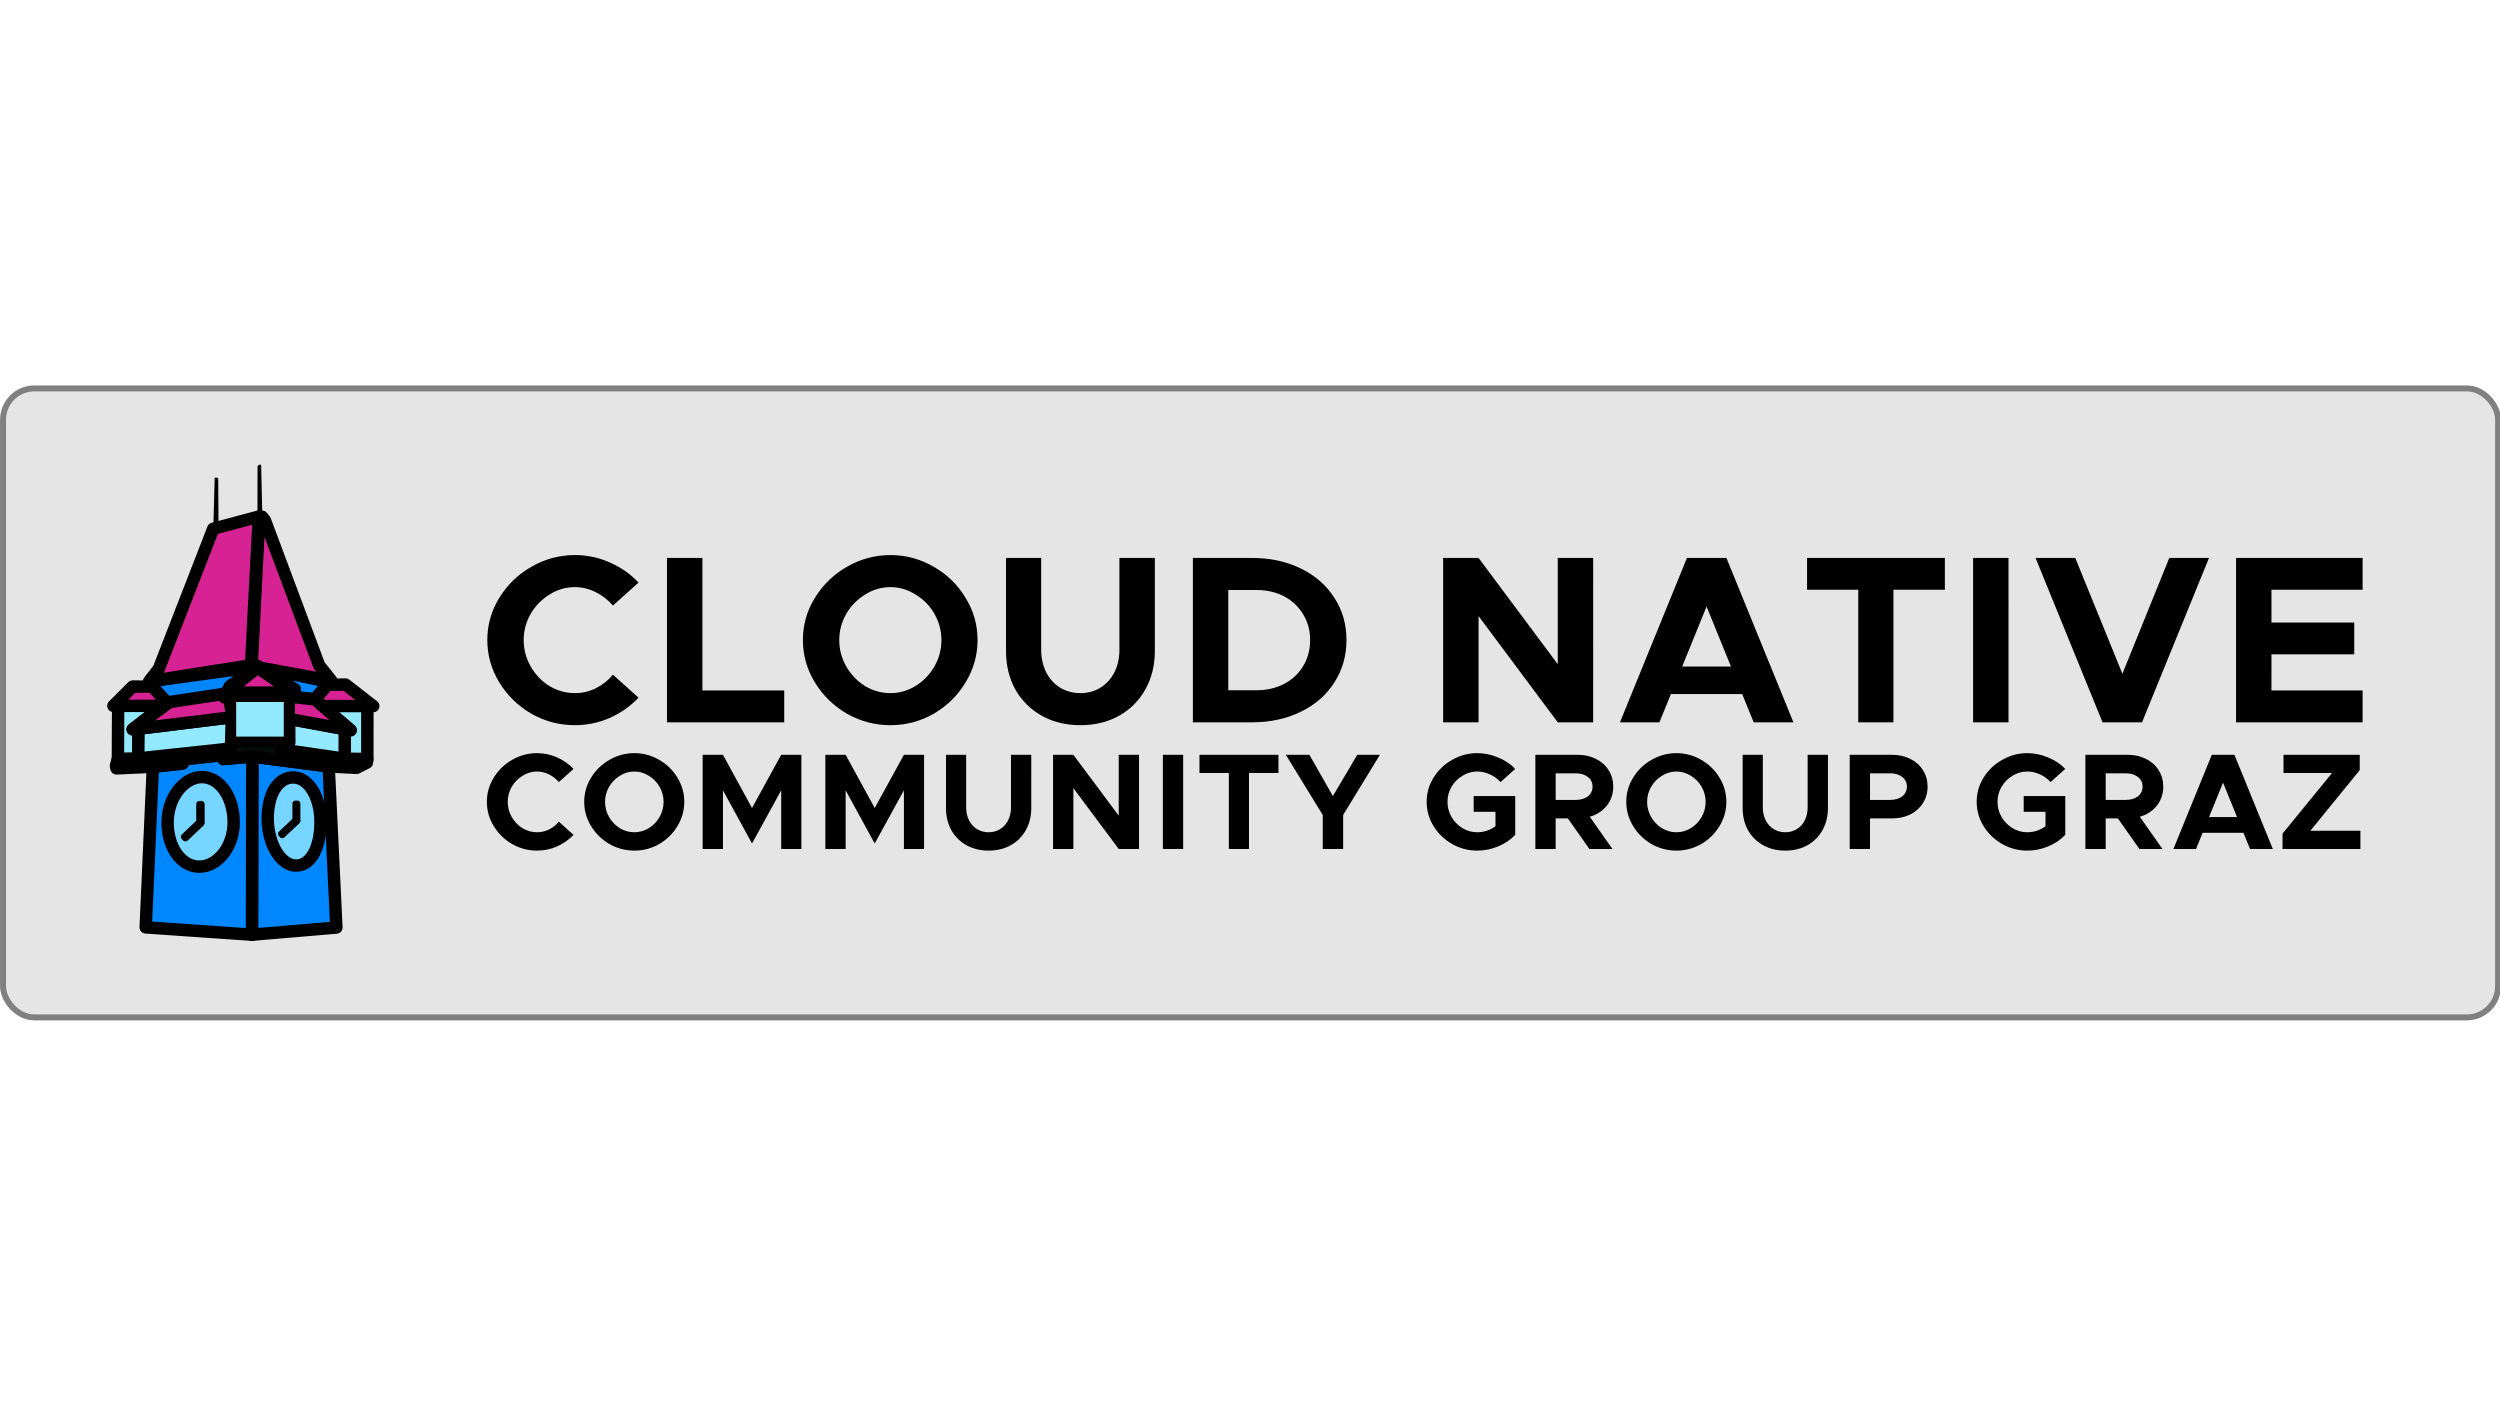 <?xml version="1.0" encoding="UTF-8" standalone="no"?>
<!-- Created with Inkscape (http://www.inkscape.org/) -->

<svg
   width="2400mm"
   height="1350mm"
   viewBox="0 0 2400 1350"
   version="1.1"
   id="svg2675"
   sodipodi:docname="cncf_graz_banner_1200x675.svg"
   inkscape:version="1.4 (86a8ad7, 2024-10-11)"
   inkscape:export-filename="cncf_graz_banner_1200x675.jpg"
   inkscape:export-xdpi="30.953997"
   inkscape:export-ydpi="30.953997"
   xmlns:inkscape="http://www.inkscape.org/namespaces/inkscape"
   xmlns:sodipodi="http://sodipodi.sourceforge.net/DTD/sodipodi-0.dtd"
   xmlns="http://www.w3.org/2000/svg"
   xmlns:svg="http://www.w3.org/2000/svg">
  <sodipodi:namedview
     id="namedview2677"
     pagecolor="#ffffff"
     bordercolor="#000000"
     borderopacity="0.25"
     inkscape:showpageshadow="2"
     inkscape:pageopacity="0.0"
     inkscape:pagecheckerboard="0"
     inkscape:deskcolor="#d1d1d1"
     inkscape:document-units="mm"
     showgrid="true"
     showguides="true"
     inkscape:lockguides="false"
     inkscape:zoom="0.10186459"
     inkscape:cx="2768.381"
     inkscape:cy="2429.6961"
     inkscape:window-width="3840"
     inkscape:window-height="2054"
     inkscape:window-x="2549"
     inkscape:window-y="-11"
     inkscape:window-maximized="1"
     inkscape:current-layer="svg2675">
    <inkscape:grid
       type="xygrid"
       id="grid5486"
       originy="300"
       spacingy="300"
       originx="4.9291992e-07"
       units="mm"
       spacingx="0"
       visible="true" />
    <sodipodi:guide
       position="299.508,626.153"
       orientation="1,0"
       id="guide11367"
       inkscape:locked="false" />
    <sodipodi:guide
       position="513.033,124.227"
       orientation="0,-1"
       id="guide12387"
       inkscape:locked="false" />
    <sodipodi:guide
       position="2424.366,407.153"
       orientation="0,-1"
       id="guide466"
       inkscape:locked="false" />
    <sodipodi:guide
       position="859.548,192.266"
       orientation="0,-1"
       id="guide468"
       inkscape:locked="false" />
    <sodipodi:guide
       position="765.909,334.903"
       orientation="1,0"
       id="guide470"
       inkscape:locked="false" />
    <sodipodi:guide
       position="2023.978,511.841"
       orientation="1,0"
       id="guide472"
       inkscape:locked="false" />
    <sodipodi:guide
       position="-168.669,675.487"
       orientation="0,-1"
       id="guide1"
       inkscape:locked="false" />
    <sodipodi:guide
       position="532.626,817.374"
       orientation="0,-1"
       id="guide2"
       inkscape:locked="false" />
    <sodipodi:guide
       position="449.977,447.291"
       orientation="0,-1"
       id="guide3"
       inkscape:locked="false" />
  </sodipodi:namedview>
  <defs
     id="defs2672" />
  <g
     id="g9"
     inkscape:label="CNCF_Graz_big"
     transform="matrix(1.143,0,0,1.143,-49.738,320.785)">
    <rect
       style="display:inline;fill:#e5e5e5;fill-opacity:1;stroke:#808080;stroke-width:5;stroke-linejoin:round;stroke-miterlimit:1;stroke-dasharray:none;stroke-opacity:1;paint-order:markers stroke fill"
       id="rect12356"
       width="2095.572"
       height="528.278"
       x="46.074"
       y="45.574"
       inkscape:export-filename=".\400mm_mittig.png"
       inkscape:export-xdpi="30.57"
       inkscape:export-ydpi="30.57"
       inkscape:label="BG"
       rx="26.257"
       ry="26.257" />
    <g
       inkscape:groupmode="layer"
       id="g10159"
       inkscape:label="Uhrturm"
       transform="matrix(1.043,0,0,1.043,109.361,80.748)"
       style="display:inline">
      <path
         id="path10109"
         style="opacity:1;fill:#0086ff;fill-opacity:1;stroke:#000000;stroke-width:10;stroke-linejoin:round;stroke-miterlimit:1;stroke-dasharray:none;stroke-opacity:1;paint-order:markers stroke fill"
         d="m 140.056,262.692 61.474,8.019 6.218,129.703 -67.96,5.784 z"
         sodipodi:nodetypes="ccccc"
         inkscape:label="Rechts_unten" />
      <path
         id="path10111"
         style="display:inline;opacity:1;fill:#0086ff;fill-opacity:1;stroke:#000000;stroke-width:10;stroke-linejoin:round;stroke-miterlimit:1;stroke-dasharray:none;stroke-opacity:1;paint-order:markers stroke fill"
         d="m 59.971,271 23.967,-2.639 0.036,-3.235 14.423,-1.717 13.375,-1.356 3.416,0.117 1.536,2.576 23.33,-2.06 -0.262,143.507 -85.605,-5.924 z"
         sodipodi:nodetypes="ccccccccccc"
         inkscape:label="Links_unten" />
      <path
         id="path10113"
         style="display:inline;opacity:1;fill:#93eaff;fill-opacity:0.8;stroke:#000000;stroke-width:10;stroke-linejoin:round;stroke-miterlimit:1;stroke-dasharray:none;stroke-opacity:1;paint-order:markers stroke fill"
         d="m 194.968,315.391 c 0,20.044 -7.399,35.137 -19.737,35.137 -12.338,0 -22.774,-17.695 -22.774,-37.74 0,-20.044 8.267,-33.257 20.605,-33.257 12.338,0 21.906,15.815 21.906,35.86 z"
         sodipodi:nodetypes="sssss"
         inkscape:label="rechts_uhr" />
      <path
         id="path10115"
         style="opacity:1;fill:#93eaff;fill-opacity:0.8;stroke:#000000;stroke-width:10;stroke-linejoin:round;stroke-miterlimit:1;stroke-dasharray:none;stroke-opacity:1;paint-order:markers stroke fill"
         d="m 125.039,315.68 c 0,19.805 -13.036,35.715 -27.69,35.715 -14.654,0 -25.521,-15.766 -25.521,-35.571 0,-19.805 13.036,-36.583 27.69,-36.583 14.654,0 25.521,16.633 25.521,36.438 z"
         sodipodi:nodetypes="sssss"
         inkscape:label="links_uhr" />
      <path
         id="path10117"
         style="display:inline;opacity:1;fill:#040c09;fill-opacity:1;stroke:#000000;stroke-width:10;stroke-linejoin:round;stroke-miterlimit:1;stroke-dasharray:none;stroke-opacity:1;paint-order:markers stroke fill"
         d="m 31.585,265.154 16.941,-0.345 74.31,-8.496 -0.318,-6.961 19.889,0.325 27.66,0.439 -1.516,3.746 -5.174,1.434 0.348,1.996 33.935,4.603 17.116,2.712 17.821,0.516 -0.276,2.459 -8.333,4.238 -22.156,-1.121 -61.791,-8.023 -23.293,2.098 -1.377,-2.555 -4.161,-0.176 -27.371,3.008 0.081,3.257 -23.976,2.624 -29.254,1.323 -0.447,-2.068 z"
         sodipodi:nodetypes="ccccccccccccccccccccccccc"
         inkscape:label="mitte" />
      <path
         id="path10123"
         style="opacity:1;fill:#93eaff;fill-opacity:1;stroke:#000000;stroke-width:10;stroke-linejoin:round;stroke-miterlimit:1;stroke-dasharray:none;stroke-opacity:1;paint-order:markers stroke fill"
         d="m 196.288,221.91 36.402,-0.108 v 42.837 l -18.291,-0.145 0.163,-23.65 4.537,0.569 z"
         sodipodi:nodetypes="ccccccc"
         inkscape:label="häuschen2_rechts" />
      <path
         id="path10119"
         style="opacity:1;fill:#93eaff;fill-opacity:1;stroke:#000000;stroke-width:10;stroke-linejoin:round;stroke-miterlimit:1;stroke-dasharray:none;stroke-opacity:1;paint-order:markers stroke fill"
         d="m 169.683,232.212 44.789,8.35 -0.036,23.894 -44.355,-6.435 -6.308,-0.845 -0.416,-1.749 5.477,-1.857 1.03,-2.399 z"
         sodipodi:nodetypes="ccccccccc"
         inkscape:label="häuschen1_rechts" />
      <path
         id="path10129"
         style="display:inline;opacity:1;fill:#78715e;fill-opacity:1;stroke:none;stroke-width:10;stroke-linejoin:round;stroke-miterlimit:1;stroke-dasharray:none;stroke-opacity:1;paint-order:markers stroke fill"
         d="m 121.225,215.186 5.44,-8.387 -2.422,23.678 -0.127,0.56 z"
         sodipodi:nodetypes="ccccc"
         inkscape:label="seitlich_häuschen_mitte" />
      <path
         id="path10135"
         style="opacity:1;fill:#0086ff;fill-opacity:1;stroke:#000000;stroke-width:10;stroke-linejoin:round;stroke-miterlimit:1;stroke-dasharray:none;stroke-opacity:1;paint-order:markers stroke fill"
         d="m 144.053,190.605 58.67,12.128 -1.084,0.705 -0.933,0.009 0.007,1.401 -10.397,11.821 -20.831,-2.205 -0.081,-5.748 4.907,-0.145 z"
         sodipodi:nodetypes="cccccccccc"
         inkscape:label="turm_rechts" />
      <path
         id="path10149"
         style="opacity:1;fill:#0086ff;fill-opacity:1;stroke:#000000;stroke-width:10;stroke-linejoin:round;stroke-miterlimit:1;stroke-dasharray:none;stroke-opacity:1;paint-order:markers stroke fill"
         d="m 59.443,201.866 82.59,-11.304 -0.131,1.381 -19.936,14.134 -2.937,6.118 -47.364,7.636 -10.131,-10.727 0.031,-4.45 z"
         sodipodi:nodetypes="ccccccccc"
         inkscape:label="turm_links" />
      <path
         id="path10141"
         style="opacity:1;fill:#93eaff;fill-opacity:1;stroke:#000000;stroke-width:10;stroke-linejoin:round;stroke-miterlimit:1;stroke-dasharray:none;stroke-opacity:1;paint-order:markers stroke fill"
         d="m 32.009,221.512 35.661,0.47 -23.913,18.698 4.681,-0.208 -0.253,23.804 -16.375,0.289 z"
         sodipodi:nodetypes="ccccccc"
         inkscape:label="häuschen2_links" />
      <path
         id="path10137"
         style="opacity:1;fill:#93eaff;fill-opacity:1;stroke:#000000;stroke-width:10;stroke-linejoin:round;stroke-miterlimit:1;stroke-dasharray:none;stroke-opacity:1;paint-order:markers stroke fill"
         d="m 48.433,240.316 75.586,-9.335 -1.329,25.235 -74.504,8.046 z"
         sodipodi:nodetypes="ccccc"
         inkscape:label="häuschen1_links" />
      <path
         id="path10147"
         style="opacity:1;fill:#d62293;fill-opacity:1;stroke:#000000;stroke-width:10;stroke-linejoin:round;stroke-miterlimit:1;stroke-dasharray:none;stroke-opacity:1;paint-order:markers stroke fill"
         d="m 43.711,206.372 15.895,0.02 12.235,13.463 -3.954,2.084 -39.713,-0.065 z"
         sodipodi:nodetypes="cccccc"
         inkscape:label="dach_häuschen2_links" />
      <path
         id="path10139"
         style="opacity:1;fill:#d62293;fill-opacity:1;stroke:#000000;stroke-width:10;stroke-linejoin:round;stroke-miterlimit:1;stroke-dasharray:none;stroke-opacity:1;paint-order:markers stroke fill"
         d="m 73.201,218.873 45.909,-6.904 -1.491,3.136 3.61,0.249 1.152,5.96 1.717,9.67 -80.437,9.92 z"
         sodipodi:nodetypes="cccccccc"
         inkscape:label="dach_häuschen1_Links" />
      <path
         id="path10125"
         style="opacity:1;fill:#d62293;fill-opacity:1;stroke:#000000;stroke-width:10;stroke-linejoin:round;stroke-miterlimit:1;stroke-dasharray:none;stroke-opacity:1;paint-order:markers stroke fill"
         inkscape:label="dach_häuschen2_rechts"
         d="m 200.699,204.92 14.423,-0.145 22.304,17.315 -40.957,-0.036 -6.181,-5.296 z"
         sodipodi:nodetypes="cccccc" />
      <path
         id="path10121"
         style="opacity:1;fill:#d62293;fill-opacity:1;stroke:#000000;stroke-width:10;stroke-linejoin:round;stroke-miterlimit:1;stroke-dasharray:none;stroke-opacity:1;paint-order:markers stroke fill"
         d="m 169.357,214.391 21.075,2.314 28.883,24.87 -49.886,-9.146 z"
         sodipodi:nodetypes="ccccc"
         inkscape:label="dach_häuschen1_rechts" />
      <path
         id="path10155"
         style="opacity:1;fill:#0b0f18;fill-opacity:1;stroke:#000000;stroke-width:2;stroke-linejoin:round;stroke-miterlimit:1;stroke-dasharray:none;stroke-opacity:1;paint-order:markers stroke fill"
         d="m 145.261,29.177 0.93,-0.578 0.94,41.699 h -1.943 z"
         sodipodi:nodetypes="ccccc"
         inkscape:label="spitze1" />
      <path
         id="path10157"
         style="opacity:1;fill:#0b0f18;fill-opacity:1;stroke:#000000;stroke-width:2;stroke-linejoin:round;stroke-miterlimit:1;stroke-dasharray:none;stroke-opacity:1;paint-order:markers stroke fill"
         d="m 110.724,39.032 0.868,0.217 0.253,39.149 -2.169,-0.217 z"
         sodipodi:nodetypes="ccccc"
         inkscape:label="spitze2" />
      <path
         id="path10151"
         style="opacity:1;fill:#d62293;fill-opacity:1;stroke:#000000;stroke-width:10;stroke-linejoin:round;stroke-miterlimit:1;stroke-dasharray:none;stroke-opacity:1;paint-order:markers stroke fill"
         d="m 145.675,69.44 2.194,0.158 2.33,2.935 43.658,116.764 9.867,12.397 -56.848,-10.403 -2.876,-1.657 -0.137,0.849 -4.339,-0.801 z"
         sodipodi:nodetypes="cccccccccc"
         inkscape:label="dach_turm_rechts" />
      <path
         id="path10153"
         style="opacity:1;fill:#d62293;fill-opacity:1;stroke:#000000;stroke-width:10;stroke-linejoin:round;stroke-miterlimit:1;stroke-dasharray:none;stroke-opacity:1;paint-order:markers stroke fill"
         d="m 108.586,79.281 36.706,-9.816 -6.288,119.677 -82.051,13.036 7.822,-10.122 z"
         sodipodi:nodetypes="cccccc"
         inkscape:label="dach_turm_links" />
      <rect
         style="display:inline;fill:#93eaff;fill-opacity:1;stroke:#000000;stroke-width:8.633;stroke-linejoin:round;stroke-miterlimit:1;stroke-dasharray:none;stroke-opacity:1;paint-order:markers stroke fill"
         id="rect8328"
         width="46.966"
         height="36.453"
         x="122.742"
         y="214.5"
         inkscape:label="häuschen" />
      <path
         id="rect8382"
         style="display:inline;fill:#d62293;fill-opacity:1;stroke:#000000;stroke-width:10;stroke-linejoin:round;stroke-miterlimit:1;paint-order:markers stroke fill"
         d="m 144.389,191.076 -0.063,-1e-5 29.006,20.14 H 118.612 Z"
         sodipodi:nodetypes="ccccc"
         inkscape:label="dach" />
      <g
         id="g11178"
         transform="matrix(0.899,0,0,0.899,3.047,40.483)"
         style="display:inline"
         inkscape:label="uhr_rechts">
        <rect
           style="display:inline;fill:#d62293;fill-opacity:1;stroke:#000000;stroke-width:5.748;stroke-linejoin:round;stroke-miterlimit:1;stroke-dasharray:none;stroke-opacity:1;paint-order:markers stroke fill"
           id="rect9584-6-4"
           width="1.392"
           height="18.366"
           x="352.425"
           y="69.559"
           transform="rotate(46.599)" />
        <rect
           style="display:inline;fill:#d62293;fill-opacity:1;stroke:#000000;stroke-width:5.559;stroke-linejoin:round;stroke-miterlimit:1;stroke-dasharray:none;stroke-opacity:1;paint-order:markers stroke fill"
           id="rect9584-0"
           width="1.581"
           height="15.134"
           x="191.089"
           y="289.42" />
      </g>
      <g
         id="g11241"
         transform="matrix(0.95,0,0,0.95,-10.978,26.165)"
         style="display:inline"
         inkscape:label="uhr_links">
        <rect
           style="display:inline;fill:#d62293;fill-opacity:1;stroke:#000000;stroke-width:5.748;stroke-linejoin:round;stroke-miterlimit:1;stroke-dasharray:none;stroke-opacity:1;paint-order:markers stroke fill"
           id="rect9584-6"
           width="1.392"
           height="18.366"
           x="299.964"
           y="125.862"
           transform="rotate(46.599)" />
        <rect
           style="display:inline;fill:#d62293;fill-opacity:1;stroke:#000000;stroke-width:5.559;stroke-linejoin:round;stroke-miterlimit:1;stroke-dasharray:none;stroke-opacity:1;paint-order:markers stroke fill"
           id="rect9584"
           width="1.581"
           height="15.134"
           x="114.221"
           y="289.42" />
      </g>
    </g>
    <path
       id="text7"
       style="font-weight:bold;font-size:35.278px;line-height:1.4;font-family:'Clarity City';-inkscape-font-specification:'Clarity City Bold';text-align:end;text-anchor:end;stroke-width:56.963"
       d="m 526.355,185.55 c -12.995,0 -25.187,3.282 -36.575,9.846 -11.253,6.43 -20.23,15.137 -26.928,26.122 -6.698,10.851 -10.047,22.641 -10.047,35.368 0,12.727 3.348,24.583 10.047,35.568 6.698,10.985 15.675,19.76 26.928,26.325 11.387,6.43 23.58,9.646 36.575,9.646 10.182,0 19.892,-2.01 29.136,-6.029 9.378,-4.153 17.482,-9.848 24.314,-17.082 l -21.5,-19.29 c -4.019,4.823 -8.841,8.64 -14.468,11.454 -5.493,2.679 -11.32,4.018 -17.482,4.018 -7.636,0 -14.805,-2.01 -21.503,-6.029 -6.564,-4.153 -11.79,-9.643 -15.675,-16.476 -3.885,-6.832 -5.828,-14.202 -5.828,-22.107 0,-7.77 1.943,-15.071 5.828,-21.904 4.019,-6.832 9.311,-12.256 15.875,-16.275 6.564,-4.153 13.667,-6.232 21.303,-6.232 6.029,0 11.856,1.408 17.482,4.221 5.627,2.813 10.449,6.565 14.468,11.254 l 21.5,-19.293 c -6.832,-7.234 -14.87,-12.86 -24.114,-16.879 -9.244,-4.153 -19.021,-6.229 -29.336,-6.229 z m 265.053,0 c -12.995,0 -25.184,3.282 -36.572,9.846 -11.253,6.43 -20.23,15.137 -26.928,26.122 -6.698,10.851 -10.047,22.641 -10.047,35.368 0,12.727 3.348,24.583 10.047,35.568 6.698,10.985 15.675,19.76 26.928,26.325 11.387,6.43 23.577,9.646 36.572,9.646 12.995,0 25.118,-3.216 36.371,-9.646 11.253,-6.564 20.164,-15.339 26.728,-26.325 6.698,-10.985 10.047,-22.841 10.047,-35.568 0,-12.727 -3.348,-24.516 -10.047,-35.368 -6.564,-10.985 -15.475,-19.691 -26.728,-26.122 -11.253,-6.564 -23.377,-9.846 -36.371,-9.846 z m -187.689,2.411 v 138.053 h 98.467 v -26.728 h -68.725 v -111.325 z m 284.749,0 v 78.371 c 0,11.923 2.611,22.639 7.836,32.15 5.359,9.378 12.795,16.748 22.307,22.107 9.512,5.225 20.296,7.836 32.353,7.836 12.057,0 22.842,-2.611 32.353,-7.836 9.512,-5.359 16.879,-12.729 22.104,-22.107 5.359,-9.512 8.039,-20.227 8.039,-32.15 v -78.371 h -29.743 v 77.164 c 0,6.966 -1.405,13.263 -4.218,18.889 -2.813,5.493 -6.7,9.779 -11.657,12.861 -4.957,3.081 -10.582,4.622 -16.879,4.622 -6.296,0 -11.991,-1.54 -17.082,-4.622 -4.957,-3.081 -8.841,-7.368 -11.654,-12.861 -2.813,-5.627 -4.221,-11.923 -4.221,-18.889 v -77.164 z m 156.942,0 v 138.053 h 49.636 c 15.272,0 28.939,-2.948 40.996,-8.843 12.057,-5.895 21.434,-14.065 28.132,-24.515 6.832,-10.583 10.25,-22.508 10.25,-35.771 0,-13.263 -3.417,-25.118 -10.25,-35.568 -6.698,-10.45 -16.075,-18.623 -28.132,-24.518 -12.057,-5.895 -25.724,-8.84 -40.996,-8.84 z m 210.196,0 v 138.053 h 29.742 v -89.221 l 66.514,89.221 h 29.742 V 187.961 h -29.742 v 89.221 l -66.514,-89.221 z m 204.77,0 -56.267,138.053 h 33.157 l 9.646,-23.714 h 59.885 l 9.646,23.714 h 33.357 l -56.267,-138.053 z m 100.878,0 v 26.725 h 43.004 v 111.328 h 29.539 V 214.686 h 43.206 v -26.725 z m 139.46,0 v 138.053 h 29.742 V 187.961 Z m 52.45,0 56.264,138.053 h 33.157 l 56.267,-138.053 h -33.357 l -39.386,97.26 -39.589,-97.26 z m 168.396,0 v 138.053 h 106.304 v -26.728 h -76.561 V 268.943 h 69.529 v -26.725 h -69.529 v -27.532 h 76.561 V 187.961 Z M 791.409,212.475 c 7.502,0 14.535,2.079 21.1,6.232 6.698,4.019 11.99,9.443 15.875,16.275 3.885,6.832 5.828,14.133 5.828,21.904 0,7.904 -1.943,15.274 -5.828,22.107 -3.885,6.832 -9.177,12.323 -15.875,16.476 -6.564,4.019 -13.598,6.029 -21.1,6.029 -7.636,0 -14.802,-2.01 -21.5,-6.029 -6.564,-4.153 -11.79,-9.643 -15.675,-16.476 -3.885,-6.832 -5.828,-14.202 -5.828,-22.107 0,-7.77 1.943,-15.071 5.828,-21.904 4.019,-6.832 9.311,-12.256 15.875,-16.275 6.564,-4.153 13.664,-6.232 21.3,-6.232 z m 283.745,2.411 h 23.711 c 8.708,0 16.478,1.811 23.31,5.428 6.833,3.617 12.124,8.641 15.875,15.071 3.885,6.297 5.829,13.462 5.829,21.5 0,8.172 -1.943,15.473 -5.829,21.904 -3.751,6.296 -9.042,11.254 -15.875,14.871 -6.832,3.617 -14.603,5.425 -23.31,5.425 h -23.711 z m 401.702,13.867 20.496,50.439 h -40.993 z m -982.277,123.161 c -7.446,0 -14.431,1.881 -20.956,5.643 -6.448,3.685 -11.592,8.674 -15.43,14.968 -3.838,6.218 -5.758,12.974 -5.758,20.267 0,7.293 1.92,14.087 5.758,20.382 3.838,6.295 8.982,11.322 15.43,15.083 6.525,3.685 13.51,5.525 20.956,5.525 5.834,0 11.399,-1.15 16.696,-3.453 5.373,-2.38 10.017,-5.642 13.932,-9.788 L 512.888,409.49 c -2.303,2.764 -5.068,4.949 -8.292,6.561 -3.147,1.535 -6.486,2.305 -10.017,2.305 -4.376,0 -8.481,-1.153 -12.319,-3.456 -3.761,-2.38 -6.758,-5.525 -8.984,-9.44 -2.226,-3.915 -3.338,-8.137 -3.338,-12.666 0,-4.452 1.112,-8.637 3.338,-12.552 2.303,-3.915 5.337,-7.023 9.099,-9.325 3.761,-2.38 7.829,-3.571 12.204,-3.571 3.454,0 6.793,0.805 10.017,2.417 3.224,1.612 5.989,3.763 8.292,6.45 l 12.319,-11.053 c -3.915,-4.145 -8.521,-7.37 -13.817,-9.673 -5.297,-2.38 -10.9,-3.571 -16.811,-3.571 z m 81.753,0 c -7.446,0 -14.431,1.881 -20.956,5.643 -6.448,3.685 -11.592,8.674 -15.431,14.968 -3.838,6.218 -5.758,12.974 -5.758,20.267 0,7.293 1.92,14.087 5.758,20.382 3.838,6.295 8.982,11.322 15.431,15.083 6.525,3.685 13.51,5.525 20.956,5.525 7.446,0 14.393,-1.841 20.841,-5.525 6.448,-3.761 11.554,-8.789 15.316,-15.083 3.838,-6.295 5.758,-13.089 5.758,-20.382 0,-7.292 -1.919,-14.049 -5.758,-20.267 -3.761,-6.295 -8.868,-11.284 -15.316,-14.968 -6.448,-3.761 -13.395,-5.643 -20.841,-5.643 z m 707.916,0 c -7.523,0 -14.548,1.881 -21.074,5.643 -6.525,3.685 -11.745,8.674 -15.66,14.968 -3.838,6.218 -5.758,12.974 -5.758,20.267 0,7.293 1.92,14.087 5.758,20.382 3.915,6.295 9.135,11.322 15.66,15.083 6.525,3.685 13.551,5.525 21.074,5.525 5.911,0 11.704,-1.15 17.385,-3.453 5.757,-2.38 10.594,-5.642 14.509,-9.788 v -32.586 h -34.888 v 13.24 h 18.306 v 12.092 c -2.149,1.612 -4.566,2.876 -7.253,3.797 -2.687,0.844 -5.373,1.269 -8.06,1.269 -4.452,0 -8.599,-1.153 -12.437,-3.456 -3.838,-2.38 -6.908,-5.525 -9.211,-9.44 -2.226,-3.915 -3.341,-8.137 -3.341,-12.666 0,-4.529 1.115,-8.713 3.341,-12.552 2.303,-3.915 5.373,-7.023 9.211,-9.325 3.838,-2.38 7.985,-3.571 12.437,-3.571 3.608,0 7.175,0.805 10.706,2.417 3.531,1.612 6.486,3.763 8.866,6.45 l 12.322,-11.053 c -3.915,-4.145 -8.752,-7.37 -14.509,-9.673 -5.681,-2.38 -11.474,-3.571 -17.385,-3.571 z m 167.304,0 c -7.446,0 -14.431,1.881 -20.956,5.643 -6.448,3.685 -11.592,8.674 -15.43,14.968 -3.838,6.218 -5.755,12.974 -5.755,20.267 0,7.293 1.917,14.087 5.755,20.382 3.838,6.295 8.982,11.322 15.43,15.083 6.525,3.685 13.51,5.525 20.956,5.525 7.446,0 14.396,-1.841 20.844,-5.525 6.448,-3.761 11.551,-8.789 15.313,-15.083 3.838,-6.295 5.758,-13.089 5.758,-20.382 0,-7.292 -1.92,-14.049 -5.758,-20.267 -3.762,-6.295 -8.865,-11.284 -15.313,-14.968 -6.448,-3.761 -13.398,-5.643 -20.844,-5.643 z m 294.657,0 c -7.523,0 -14.546,1.881 -21.07,5.643 -6.525,3.685 -11.745,8.674 -15.66,14.968 -3.838,6.218 -5.758,12.974 -5.758,20.267 0,7.293 1.919,14.087 5.758,20.382 3.915,6.295 9.135,11.322 15.66,15.083 6.525,3.685 13.547,5.525 21.07,5.525 5.911,0 11.707,-1.15 17.388,-3.453 5.757,-2.38 10.594,-5.642 14.509,-9.788 v -32.586 h -34.891 v 13.24 h 18.309 v 12.092 c -2.15,1.612 -4.566,2.876 -7.253,3.797 -2.687,0.844 -5.376,1.269 -8.063,1.269 -4.452,0 -8.596,-1.153 -12.434,-3.456 -3.838,-2.38 -6.907,-5.525 -9.21,-9.44 -2.226,-3.915 -3.341,-8.137 -3.341,-12.666 0,-4.529 1.115,-8.713 3.341,-12.552 2.303,-3.915 5.373,-7.023 9.21,-9.325 3.838,-2.38 7.982,-3.571 12.434,-3.571 3.608,0 7.178,0.805 10.709,2.417 3.531,1.612 6.487,3.763 8.866,6.45 l 12.322,-11.053 c -3.915,-4.145 -8.752,-7.37 -14.509,-9.673 -5.681,-2.38 -11.478,-3.571 -17.388,-3.571 z m -1112.535,1.384 v 79.104 h 17.041 v -49.282 l 24.412,44.675 24.526,-44.675 v 49.282 h 16.926 v -79.104 h -16.926 l -24.526,44.675 -24.412,-44.675 z m 103.056,0 v 79.104 h 17.041 v -49.282 l 24.412,44.675 24.526,-44.675 V 432.403 H 819.635 v -79.104 h -16.926 l -24.526,44.675 -24.412,-44.675 z m 101.329,0 v 44.905 c 0,6.832 1.495,12.974 4.489,18.424 3.071,5.374 7.331,9.596 12.781,12.666 5.45,2.994 11.63,4.489 18.539,4.489 6.909,0 13.089,-1.495 18.539,-4.489 5.45,-3.071 9.673,-7.293 12.666,-12.666 3.071,-5.45 4.604,-11.592 4.604,-18.424 V 353.299 H 892.637 v 44.216 c 0,3.992 -0.805,7.6 -2.417,10.824 -1.612,3.147 -3.839,5.602 -6.679,7.368 -2.84,1.766 -6.065,2.649 -9.673,2.649 -3.608,0 -6.871,-0.884 -9.788,-2.649 -2.84,-1.766 -5.067,-4.221 -6.679,-7.368 -1.612,-3.224 -2.417,-6.832 -2.417,-10.824 v -44.216 z m 89.928,0 v 79.104 h 17.041 v -51.125 l 38.114,51.125 h 17.041 v -79.104 h -17.041 v 51.125 l -38.114,-51.125 z m 92.233,0 v 79.104 h 17.041 v -79.104 z m 30.743,0 v 15.313 h 24.641 v 63.791 h 16.926 v -63.791 h 24.756 v -15.313 z m 72.54,0 30.976,50.548 v 28.556 h 17.155 v -28.556 l 30.861,-50.548 h -19.001 l -20.494,34.658 -19.69,-34.658 z m 209.566,0 v 79.104 h 17.041 v -25.677 h 10.249 l 18.077,25.677 h 19.346 l -18.998,-27.058 c 5.987,-1.766 10.745,-4.876 14.277,-9.328 3.608,-4.529 5.413,-9.863 5.413,-16.005 0,-5.143 -1.305,-9.749 -3.915,-13.817 -2.533,-4.068 -6.065,-7.217 -10.594,-9.443 -4.529,-2.303 -9.635,-3.453 -15.316,-3.453 z m 174.101,0 v 44.905 c 0,6.832 1.495,12.974 4.489,18.424 3.071,5.374 7.331,9.596 12.781,12.666 5.45,2.994 11.63,4.489 18.539,4.489 6.909,0 13.089,-1.495 18.539,-4.489 5.45,-3.071 9.673,-7.293 12.666,-12.666 3.071,-5.45 4.607,-11.592 4.607,-18.424 v -44.905 h -17.044 v 44.216 c 0,3.992 -0.805,7.6 -2.417,10.824 -1.612,3.147 -3.839,5.602 -6.679,7.368 -2.84,1.766 -6.065,2.649 -9.673,2.649 -3.608,0 -6.87,-0.884 -9.787,-2.649 -2.84,-1.766 -5.064,-4.221 -6.676,-7.368 -1.612,-3.224 -2.42,-6.832 -2.42,-10.824 v -44.216 z m 89.928,0 v 79.104 h 17.041 v -25.677 h 18.539 c 5.681,0 10.787,-1.112 15.316,-3.338 4.529,-2.303 8.061,-5.49 10.594,-9.558 2.61,-4.068 3.915,-8.674 3.915,-13.817 0,-5.143 -1.305,-9.749 -3.915,-13.817 -2.533,-4.068 -6.065,-7.217 -10.594,-9.443 -4.529,-2.303 -9.635,-3.453 -15.316,-3.453 z m 197.935,0 v 79.104 h 17.041 v -25.677 h 10.25 l 18.077,25.677 h 19.346 l -19.001,-27.058 c 5.988,-1.766 10.748,-4.876 14.279,-9.328 3.608,-4.529 5.41,-9.863 5.41,-16.005 0,-5.143 -1.305,-9.749 -3.915,-13.817 -2.533,-4.068 -6.062,-7.217 -10.591,-9.443 -4.529,-2.303 -9.635,-3.453 -15.316,-3.453 z m 106.165,0 -32.242,79.104 h 18.998 l 5.528,-13.588 h 34.313 l 5.525,13.588 h 19.116 l -32.241,-79.104 z m 60.221,0 v 15.313 h 40.761 l -41.567,50.895 v 12.896 h 65.402 v -15.316 h -42.026 l 41.452,-50.892 V 353.299 Z M 576.332,367.346 c 4.299,0 8.328,1.191 12.09,3.571 3.838,2.303 6.873,5.41 9.099,9.325 2.226,3.915 3.338,8.099 3.338,12.552 0,4.529 -1.112,8.752 -3.338,12.666 -2.226,3.915 -5.261,7.06 -9.099,9.44 -3.761,2.303 -7.791,3.456 -12.09,3.456 -4.376,0 -8.481,-1.153 -12.319,-3.456 -3.761,-2.38 -6.758,-5.525 -8.984,-9.44 -2.226,-3.915 -3.338,-8.137 -3.338,-12.666 0,-4.452 1.112,-8.637 3.338,-12.552 2.303,-3.915 5.337,-7.023 9.099,-9.325 3.761,-2.38 7.829,-3.571 12.204,-3.571 z m 875.22,0 c 4.299,0 8.331,1.191 12.093,3.571 3.838,2.303 6.87,5.41 9.096,9.325 2.226,3.915 3.338,8.099 3.338,12.552 0,4.529 -1.112,8.752 -3.338,12.666 -2.226,3.915 -5.258,7.06 -9.096,9.44 -3.761,2.303 -7.794,3.456 -12.093,3.456 -4.375,0 -8.481,-1.153 -12.319,-3.456 -3.761,-2.38 -6.755,-5.525 -8.981,-9.44 -2.226,-3.915 -3.341,-8.137 -3.341,-12.666 0,-4.452 1.115,-8.637 3.341,-12.552 2.303,-3.915 5.334,-7.023 9.096,-9.325 3.761,-2.38 7.829,-3.571 12.204,-3.571 z m -101.443,1.498 h 16.814 c 4.222,0 7.637,1.036 10.247,3.108 2.61,1.996 3.915,4.682 3.915,8.06 0,3.378 -1.305,6.102 -3.915,8.175 -2.61,1.996 -6.025,2.994 -10.247,2.994 h -16.814 z m 264.029,0 h 16.814 c 4.222,0 7.637,1.036 10.247,3.108 2.61,1.996 3.915,4.682 3.915,8.06 0,3.378 -1.305,6.102 -3.915,8.175 -2.61,1.996 -6.025,2.994 -10.247,2.994 h -16.814 z m 197.935,0 h 16.811 c 4.222,0 7.64,1.036 10.25,3.108 2.61,1.996 3.915,4.682 3.915,8.06 0,3.378 -1.305,6.102 -3.915,8.175 -2.61,1.996 -6.028,2.994 -10.25,2.994 h -16.811 z m 98.565,7.827 11.745,28.903 h -23.49 z"
       inkscape:label="Cloud Native Community Group Graz" />
  </g>
</svg>
